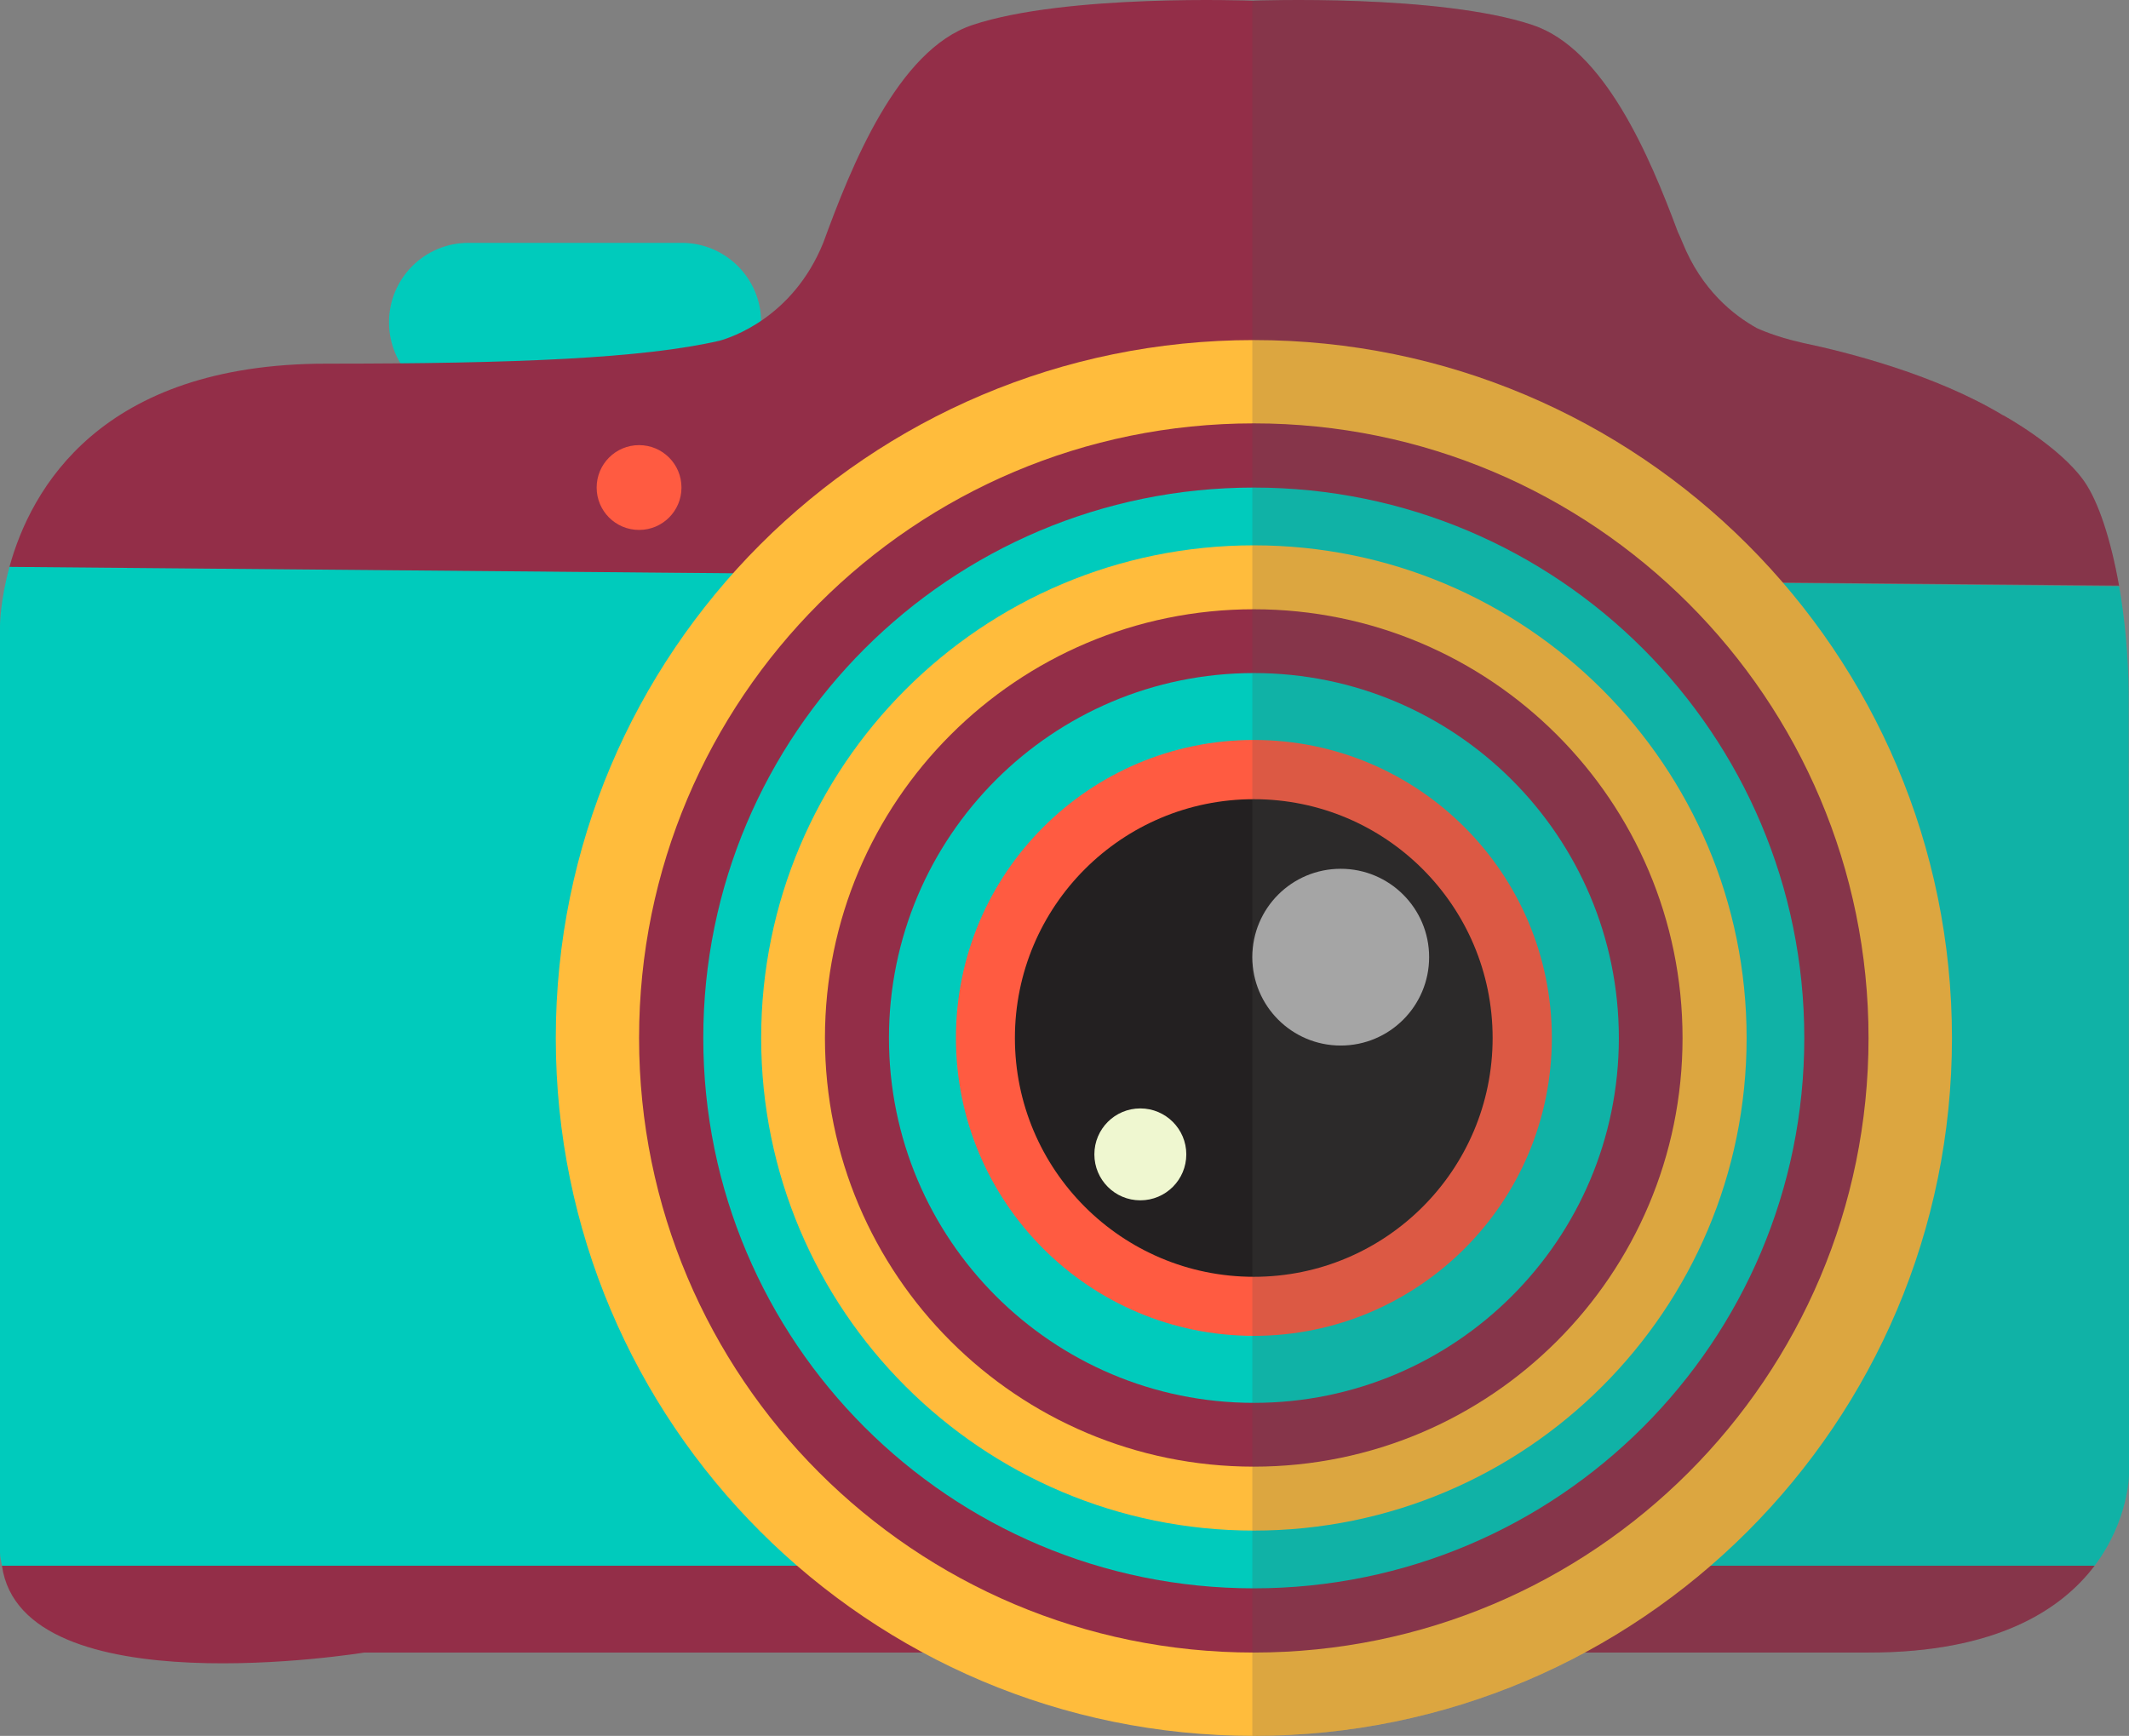 <svg id="_лой_2" xmlns="http://www.w3.org/2000/svg" width="1080" height="880.79" viewBox="0 0 1080 880.79"><rect x="0" y="0" width="1080" height="880.79" fill="#808080" stroke="none"/><g id="School05_82515364"><g id="School05_82515364-2"><path d="M386.12 163.52c0 22.25-18.04 40.3-40.3 40.3H237.64c-22.25.0-40.3-18.04-40.3-40.3h0c0-22.27 18.04-40.3 40.3-40.3h108.18c22.26.0 40.3 18.03 40.3 40.3h0z" fill="#00cbbc"/><path d="M1080 748.08s-.19-350.57-.19-395.61c-.1-19.41-1.91-38.22-4.83-55L4.89 287.34C.04 304.82.0 317.47.0 317.47v470.4c0 2.39.67 4.38.99 6.58H1062.53c17.39-23.01 17.47-46.38 17.47-46.38z" fill="#00cbbc"/><g><path d="M1074.93 297.12c-4.15-23.35-10.44-42.65-17.72-53-12.57-17.84-40.97-33.38-40.97-33.38l-.08.03c-34.15-20.64-78.56-31.96-102.24-36.91-.17-.04-.21-.08-.41-.12-12.84-2.87-21.64-6.93-22.21-7.2-12.03-6.65-28.13-19.51-37.79-43.43-.84-2.1-1.62-3.82-2.4-5.45-14.33-38.53-37.28-92.85-73.67-104.97C729.89-3.2 636.06.34 636.06.34v.03c-.84.0-1.36-.03-1.36-.03.0.0-93.82-3.54-141.38 12.34-38.11 12.72-61.54 71.77-75.66 110.42-15.39 38.11-47.02 48.23-52.63 49.78-38.81 8.96-103.57 11.64-199.4 11.64-114.92.0-150.06 63.93-160.83 103.11l1070.13 9.49z" fill="#932e48"/><path d="M.99 794.46c10.28 72.4 183.82 44.04 183.82 44.04H947.87c64.95.04 97.85-21.82 114.66-44.04H.99z" fill="#932e48"/></g><path d="M990.19 526.67c0 195.57-158.55 354.12-354.13 354.12s-354.12-158.54-354.12-354.12S440.5 172.55 636.06 172.55s354.13 158.55 354.13 354.12z" fill="#ffbc3c"/><path d="M947.87 526.67c0 172.22-139.62 311.83-311.84 311.83s-311.84-139.61-311.84-311.83S463.79 214.82 636.03 214.82s311.84 139.61 311.84 311.85z" fill="#932e48"/><path d="M915.28 526.67c0 154.2-125.03 279.25-279.25 279.25S356.76 680.87 356.76 526.67s125.03-279.28 279.27-279.28 279.25 125.02 279.25 279.28z" fill="#00cbbc"/><path d="M886.02 526.67c0 138.04-111.92 249.95-249.96 249.95s-249.94-111.9-249.94-249.95 111.9-249.97 249.94-249.97 249.96 111.9 249.96 249.97z" fill="#ffbc3c"/><path d="M853.52 526.68c0 120.12-97.38 217.5-217.5 217.5s-217.54-97.38-217.54-217.5 97.42-217.54 217.54-217.54 217.5 97.39 217.5 217.54z" fill="#932e48"/><path d="M821.21 526.68c0 102.23-82.88 185.13-185.14 185.13s-185.12-82.9-185.12-185.13 82.88-185.17 185.12-185.17 185.14 82.91 185.14 185.17z" fill="#00cbbc"/><path d="M787.22 526.64c0 83.49-67.67 151.17-151.16 151.17s-151.14-67.68-151.14-151.17 67.67-151.19 151.14-151.19 151.16 67.68 151.16 151.19z" fill="#ff5b41"/><path d="M757.18 526.68c0 66.93-54.26 121.17-121.15 121.17s-121.19-54.24-121.19-121.17 54.25-121.17 121.19-121.17 121.15 54.26 121.15 121.17z" fill="#232021"/><path d="M724.97 485.63c0 24.81-20.08 44.88-44.85 44.88s-44.84-20.07-44.84-44.88 20.09-44.81 44.84-44.81 44.85 20.07 44.85 44.81z" fill="#bababa"/><path d="M601.79 585.72c0 12.88-10.44 23.33-23.34 23.33s-23.3-10.45-23.3-23.33 10.43-23.31 23.3-23.31 23.34 10.45 23.34 23.31z" fill="#eff7d0"/><path d="M345.7 247.39c0 11.9-9.62 21.5-21.51 21.5s-21.52-9.61-21.52-21.5 9.62-21.53 21.52-21.53 21.51 9.63 21.51 21.53z" fill="#ff5b41"/><path d="M1079.81 352.47c-.1-19.41-1.91-38.22-4.83-55l-.05-.36c-4.15-23.35-10.44-42.65-17.72-53-12.57-17.84-40.97-33.38-40.97-33.38l-.08.03c-34.15-20.64-78.56-31.96-102.24-36.91-.17-.04-.21-.08-.41-.12-12.84-2.87-21.64-6.93-22.21-7.2-12.03-6.65-28.13-19.51-37.79-43.43-.84-2.1-1.62-3.82-2.4-5.45-14.33-38.53-37.28-92.85-73.67-104.97C729.89-3.2 636.06.34 636.06.34v.03c-.33.0-.56.0-.78-.01v880.4c.26.01.52.03.78.03 60.77.0 117.95-15.32 167.92-42.29h143.89c64.95.04 97.85-21.82 114.66-44.04 17.39-23.01 17.47-46.38 17.47-46.38.0.0-.19-350.57-.19-395.61z" fill="#545454" opacity=".2"/></g></g></svg>
